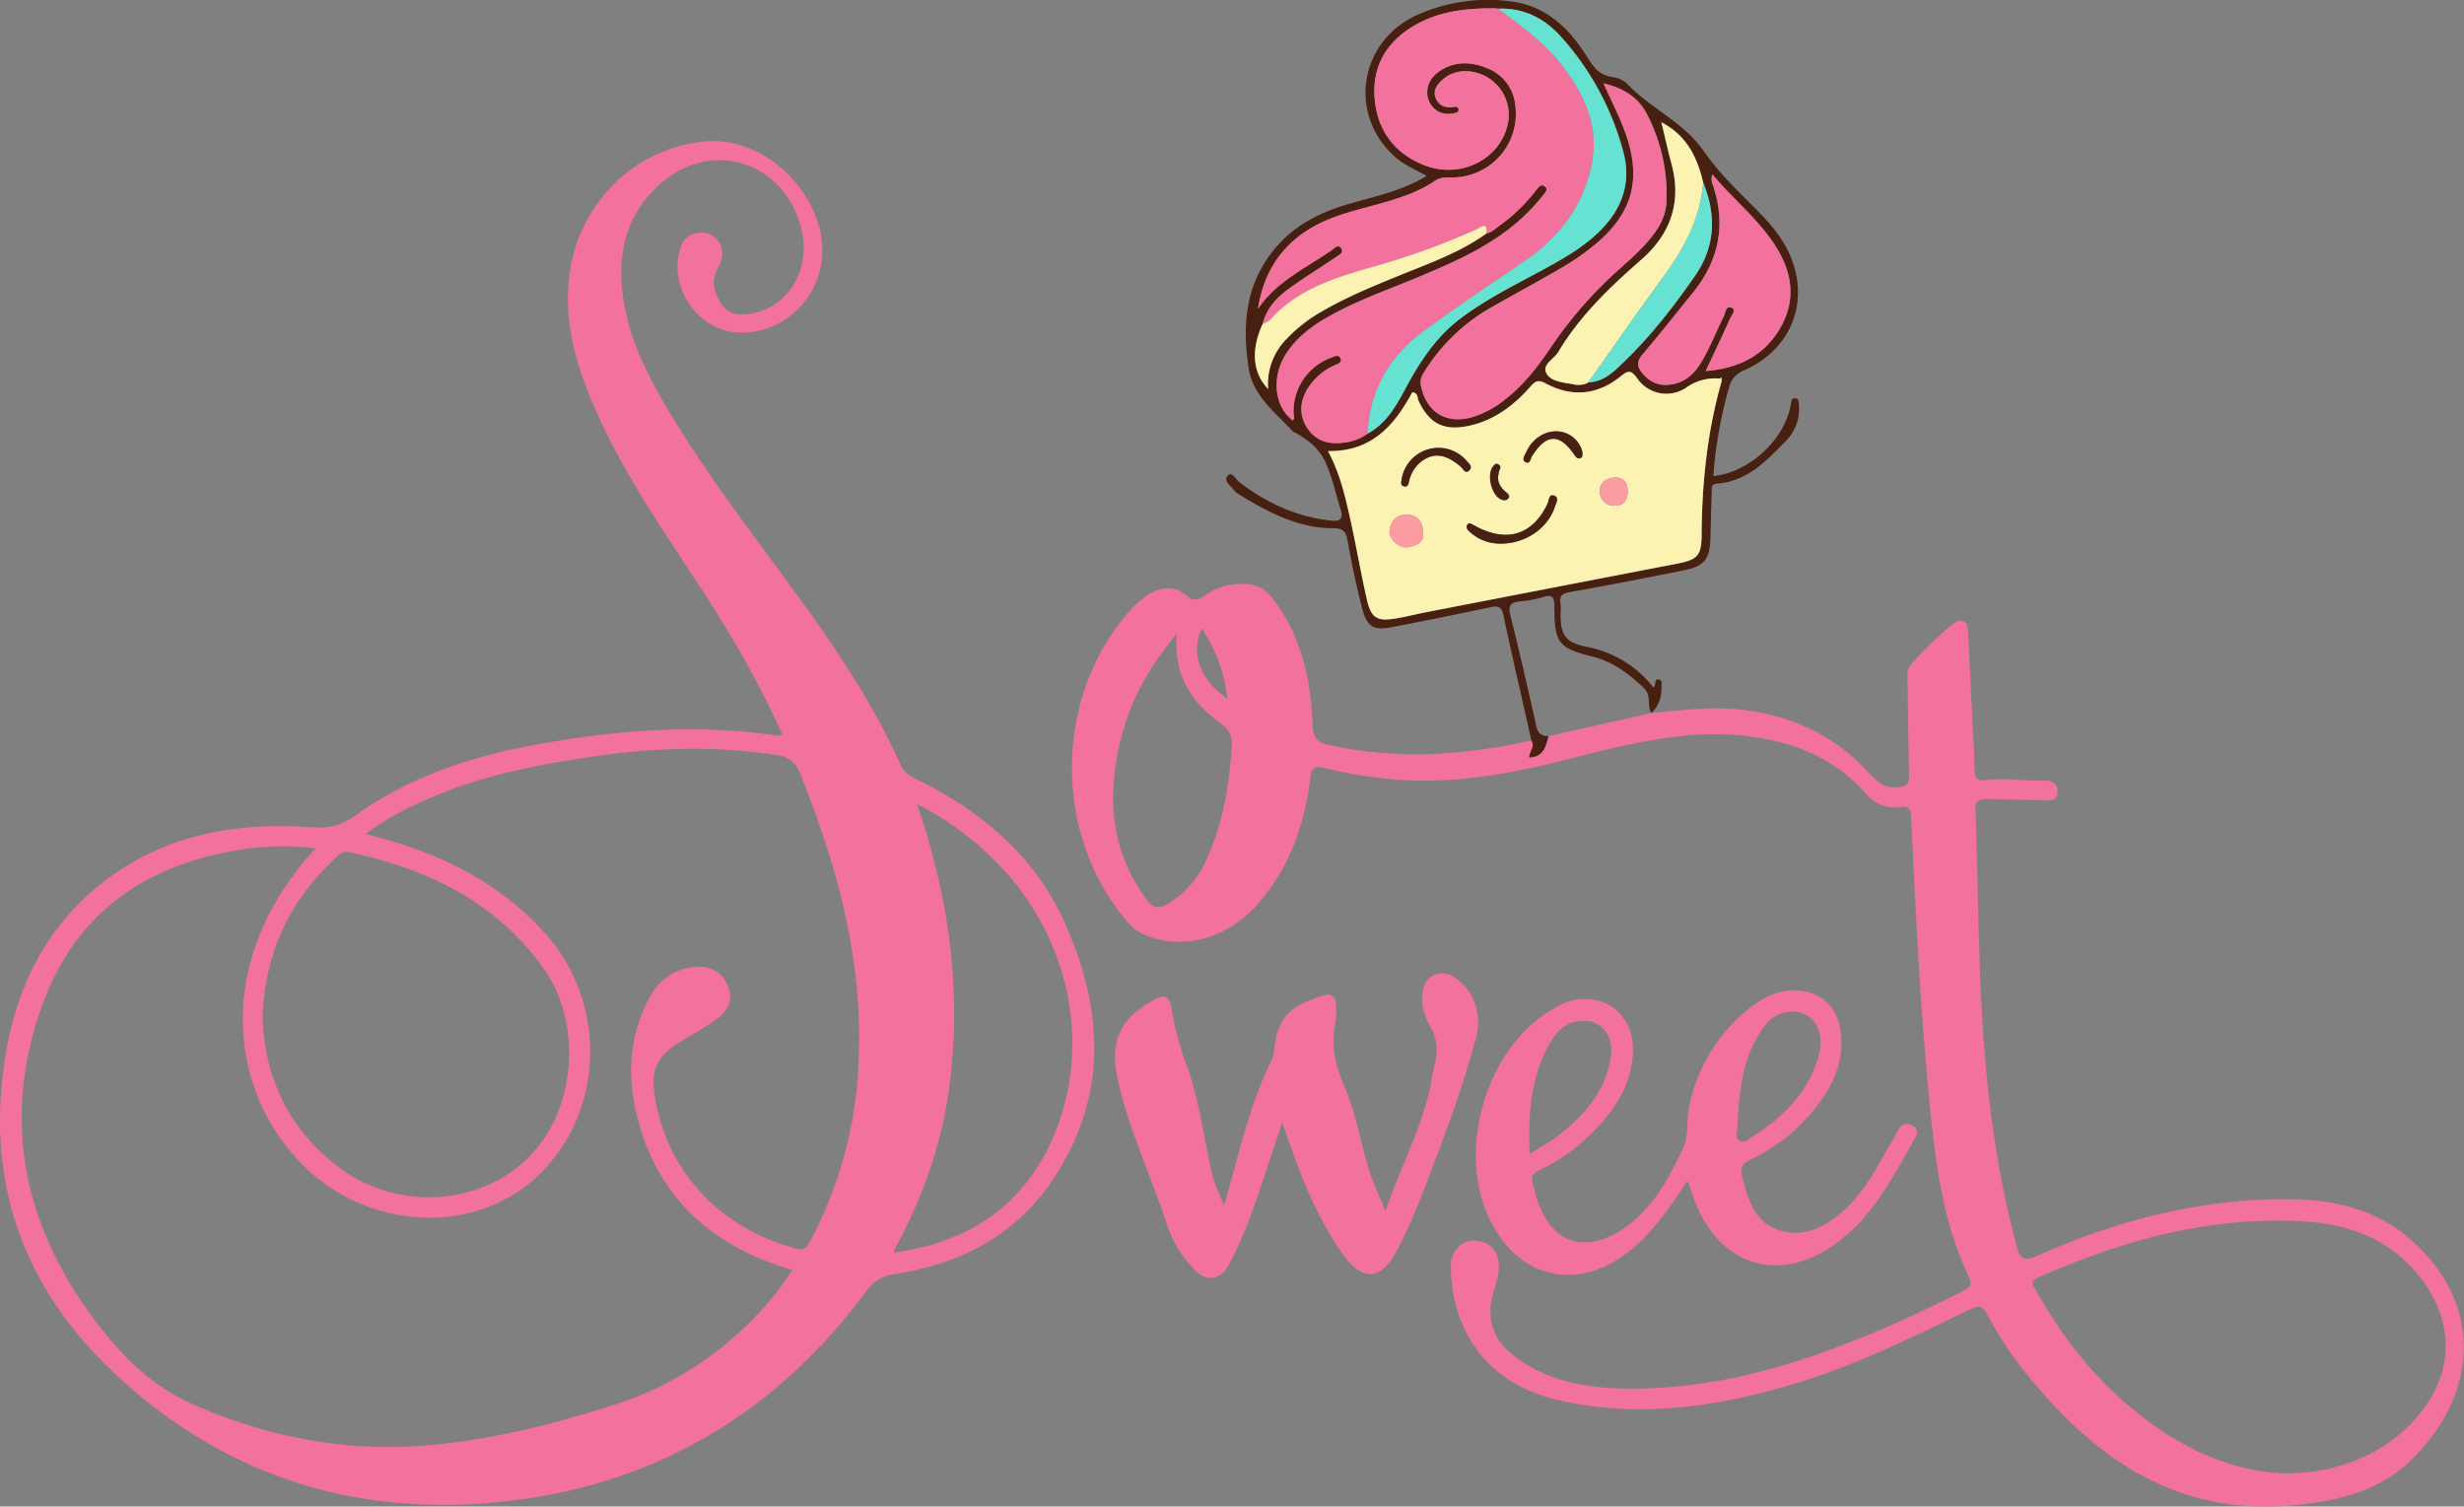 <svg id="Warstwa_1" data-name="Warstwa 1" xmlns="http://www.w3.org/2000/svg" viewBox="0 0 791.4 483.88">
  <rect x="0" y="0" width="791.4" height="483.88" fill="#808080" stroke="none"/>
  <defs>
    <style>
      .cls-1 {
        fill: #f2729d;
      }

      .cls-2 {
        fill: #482012;
      }

      .cls-3 {
        fill: #fcf2b1;
      }

      .cls-4 {
        fill: #66e2d2;
      }

      .cls-5 {
        fill: #fc9ca2;
      }
    </style>
  </defs>
  <g id="RArkJS">
    <g>
      <path class="cls-1" d="M251.33,236.09c-7.48-16.89-16.54-32.37-26.39-47.44-11.88-18.19-24.28-36.08-33.2-56-6.3-14.09-10.86-28.41-8.85-44.33,2.9-22.81,20.76-40.78,43.56-42.89,21.52-2,42.07,21.27,36.84,41.71-3.17,12.39-15.34,21-27.63,19.52C222.6,105.07,214,90.28,219.1,78.22c1.29-3,6-4.47,9.26-2.87s4.74,6.26,2.51,10.17c-1.61,2.83-2.12,5.34-1,8.47,2.13,5.79,5.15,7.75,11.27,6.74,12.1-2,19.38-14.12,16.26-27.07-5.25-21.87-29-29.4-45.64-14.31C200,70,197.84,83.64,200.64,98.51c2.31,12.27,8,23.18,14.3,33.76,14.37,24,31.95,45.71,48,68.52,10,14.24,19.2,29,26.35,44.91,1.12,2.51,3,3.52,5.15,4.57,20.72,10.28,37.82,24.47,47.5,46,12.64,28.07,14,56.05-3.79,82.65-11.94,17.86-29.67,27-50.56,30.27a13,13,0,0,0-9.4,5.61c-28.3,38.15-66,61.19-113.13,67.09-48.76,6.11-92.3-6.95-128.42-40.93C11.21,417-2.12,387.36.27,352c1.93-28.49,11.65-53.69,35.9-70.92,19.07-13.54,41-17,63.83-15.38,5.35.39,9.49-.41,14-3.67,17.59-12.7,37.8-19.24,58.92-23,25.36-4.58,50.86-6.57,76.55-2.79A11.6,11.6,0,0,0,251.33,236.09Zm36.41,166.15c23.9-3.46,41.64-15.41,51-38.11,12.75-31,3.55-67.41-22.5-90.84a97.36,97.36,0,0,0-21.72-15.06c.81,2.44,1.33,4,1.82,5.5,8.89,27.91,12.45,56.32,8.54,85.54-2.5,18.66-8.74,36-17.76,52.36l.06,1ZM101.41,272.49a87.69,87.69,0,0,0-26.09.74c-30,5.18-51.67,21.12-62,50.25C1.28,357.57,6.62,389.69,27,419.21c9.08,13.13,19.72,25.08,34.78,31.73,23.39,10.32,47.83,15.27,73.5,13.42,21.38-1.54,42-6.76,62.26-13.25a107.73,107.73,0,0,0,39.09-22.46,98.6,98.6,0,0,0,17.85-20.78c-1.73-.53-3-.9-4.29-1.33-21.41-7.31-36.93-20.84-44.05-42.73-4.85-14.92-5.11-29.78,2.83-44a17.6,17.6,0,0,1,13.65-9.19c5.23-.71,9.14,1.43,11.05,5.81,1.84,4.2.78,7.88-3.91,11.21-4,2.85-8.43,5.14-12.61,7.79-5,3.2-7.83,7.46-7.17,13.84,2.43,23.57,18.53,44.53,45.84,51.78,2.5.66,3.46-.58,4.45-2.46a134.56,134.56,0,0,0,15.53-58.1c1.42-32.28-6.9-62.57-18.87-92.14-1.58-3.92-3.88-5.29-7.77-5.88-18.86-2.86-37.71-2.43-56.5.21-17.82,2.51-35.52,5.76-52.29,12.68-7.81,3.22-15.42,6.89-22.82,12.45,2.41.69,4.09,1.19,5.77,1.65C143.24,275,161,284.12,175,299.69c19.08,21.21,19.46,53.68.84,74.81-20.13,22.84-57.75,22-80-1.8-19.11-20.44-23.2-50-10.64-76.58A94,94,0,0,1,101.41,272.49ZM84.33,326.92c.79,19.45,8.45,36,24.68,48.11,19.33,14.4,46.73,12.18,62.2-4.81,13.63-15,15.79-41.59,3.53-58.94C159.51,289.72,137.27,279,112,273.68c-2-.42-3.07.8-4.25,1.9C93,289.3,85,306.12,84.33,326.92Z"/>
      <path class="cls-1" d="M530.45,229c10-.92,19.92-2.23,30-.93,15.3,2,28.4,8.06,39,19.31,2.89,3.06,5.6,6.34,10.65,5.38,2.12-.41,3.13-1,3.08-3.38-.25-10.51-.35-21-.5-31.52a17.25,17.25,0,0,1,0-2.69c.25-1.75,14.42-15.54,16.22-15.77,2.93-.38,3.09,1.85,3.2,3.79.51,9.13.93,18.27,1.37,27.41.28,5.69.64,11.38.76,17.08.06,2.38,1,3.19,3.25,2.89,6.15-.79,12.28.3,18.43.12,2.69-.08,5.06.44,4.93,3.69-.14,3.48-3,2.63-5.14,2.61-5.85-.05-11.7-.26-17.55-.36-2.31,0-3.77.4-3.66,3.53.7,19.63.86,39.29,1.75,58.92,1.25,27.29,4.33,54.37,11.41,80.87,1.1,4.1,2.06,5.47,6.8,3.36,25.71-11.51,52.6-18.36,81-18.15,13.91.11,27.22,3.09,38.14,12.39,24,20.5,22.75,49,1.74,70.55-9.92,10.19-22.78,13.59-36.56,15.17-37.93,4.35-65-13.68-87.52-41.56a121.18,121.18,0,0,1-12.95-19.43c-1.45-2.75-2.53-3.19-5.39-1.8C615,429.09,597.17,438,578.07,443.91c-23.89,7.38-48.21,11.31-73.17,6.74-15.25-2.79-28.08-9.58-34.89-24.58a47.45,47.45,0,0,1-4-19.68c0-4.49,3.47-8.08,7.41-7.94,4.93.18,7.82,3.09,8,7.9.13,3.39-1.19,6.47-2,9.65-2,8,.32,14.43,6.8,19.42,10.49,8.1,22.86,10.33,35.58,10.55,27.63.49,53.59-7,78.86-17.46,10.11-4.18,19.93-8.95,29.73-13.8,2.27-1.13,3.19-2,1.93-4.68-7.89-16.66-10.41-34.61-12.27-52.7-3.27-31.64-4.68-63.41-6.25-95.17-.13-2.67-1-3.28-3.52-3a11.56,11.56,0,0,1-10.82-4.09c-10.59-12-24.5-17.32-40.08-18.83-19.2-1.86-37.54,3-55.84,7.63-20.18,5.16-40.49,8.69-61.4,5.86a138.42,138.42,0,0,1-16.34-2.95c-3.53-.91-4.52-.48-5,3.37-1.85,15.16-6.88,29.12-17.28,40.69-9.48,10.55-23.21,14.3-35,9.76A15.62,15.62,0,0,1,362,296c-23.33-27.4-23.64-70.29-.64-98.06a29.3,29.3,0,0,1,7.92-7.26c4-2.24,8.11-2.59,11.71.55,2.34,2,4,1.57,6.2-.06A19.5,19.5,0,0,1,400,187.61a10.8,10.8,0,0,1,8.86,4.75c9.26,12.06,12.11,25.91,12.75,40.47.18,3.93,1.16,5.52,5.21,6.42,20.77,4.64,41.39,3.57,62-.8,1-.21,2.07-.38,3.1-.58,1.24,1.86-.65,3.47-.72,5.42,4.73-.23,5.32-3.67,6.2-6.86L530.46,229ZM733.87,473.21c16.6.07,30.84-5.93,40.5-15.95,14.22-14.75,14.9-32.87,1.74-48.48C766.44,397.3,753.37,393,739,392.24c-29.7-1.52-57.53,6.2-84.43,18.1-2.81,1.25-1.55,2.46-.68,4,9.16,16.45,20.77,30.84,36,42.09C703.69,466.68,719.07,472.81,733.87,473.21ZM378,203.63c-9.13,10.69-14.95,21.55-18,33.72-4.56,18.36-3.4,35.93,8.42,51.75,1.95,2.6,3.83,2.87,6.46,1.33a31.27,31.27,0,0,0,12.75-14.66c5.17-11.34,7.16-23.36,8-35.69.24-3.52-.68-5.65-3.61-7.78C382.85,225.63,376.82,217.07,378,203.63Zm8-1.73c-3.8,7.82-.63,16.34,8.23,22.53A50.65,50.65,0,0,0,386,201.9Z"/>
      <path class="cls-1" d="M393.23,387c4.66-16.18,8-31.9,15.14-46.41,1-2.05.95-4.64,1.41-7,1.79-9,7.82-11.46,15.35-13.9,2.48-.81,4,.66,4,3.34a24.77,24.77,0,0,1-.19,5.39c-1.63,7.25,0,14,2.9,20.55,4.77,10.89,5.64,23,10.56,33.81.8,1.76,1.49,3.58,2.58,6.21,4.82-14.21,11.86-26.79,14.59-41,.34-1.76.54-3.57,1-5.28,1.37-4.65,1.24-9-1.35-13.33a17.14,17.14,0,0,1-2.37-10.38c.52-5.57,5.71-8.14,10.34-5.11,6.15,4,8.87,12,6.92,19.32-4.57,17.22-10.94,33.81-17.35,50.39a179.22,179.22,0,0,1-8.07,18c-5.05,9.72-11.21,10.13-17.51,1.11-7.42-10.64-12.47-22.49-16.71-34.69-.71-2-1.45-4.07-2.66-7.48-2.68,8-4.91,14.78-7.16,21.51-2.86,8.53-6,16.95-10.34,24.84-2.34,4.22-6.91,4.73-10.28,1.26a37.8,37.8,0,0,1-9.21-14.73c-4.95-15.38-12-30.05-15.63-45.88-2.94-12.85.24-20.23,11.27-26.32,3.63-2,5.15-1.39,5.82,2.77a98.34,98.34,0,0,0,4.87,18.2c3.69,10.05,5.1,20.62,7.32,31A46.1,46.1,0,0,0,393.23,387Z"/>
      <path class="cls-1" d="M542,379.21c-4.33,6.69-8.62,12.94-14,18.41-18.62,19-40.66,14.21-50.18-7.42-9.34-21.21-.81-51.39,18.32-64.45,3.4-2.33,7.12-4.46,11.45-4.79,11.19-.86,18.52,8,16.61,20.17-1.49,9.49-6.72,16.85-13.44,23.33a58.62,58.62,0,0,1-16.16,11.26c-2.22,1-3,2.22-2.31,4.47.5,1.72.89,3.48,1.45,5.18,4.45,13.49,14.66,17.39,26.71,9.88,10.13-6.32,15.48-16.58,20.28-26.92,1.68-3.61.93-8.28,1.74-12.38a53.12,53.12,0,0,1,19-31.76c4-3.29,8.63-5.95,14.17-6.08,8.84-.22,14.71,5,15.62,13.88.93,9.11-2.48,16.74-8,23.62a58.69,58.69,0,0,1-20.86,16.76c-2.89,1.35-3.59,2.86-2.77,5.87,1.92,7.09,3.9,14.33,11.77,16.86s14.64-.92,20.55-6.08c5.52-4.82,9.17-11,12.76-17.29q2.58-4.47,5.1-9a3,3,0,0,1,4.21-1.33,2.47,2.47,0,0,1,1.3,3.74c-7.65,13.39-14.6,27.44-28.22,36-16.47,10.39-33.58,5-41.64-12.73C544.17,385.63,543.27,382.65,542,379.21ZM558,361c.41,1.4-1.09,4.26.66,5.33,2,1.27,3.82-1.5,5.8-2.33a10.28,10.28,0,0,0,1.87-1.24c8.93-6.39,15.74-14.31,18.15-25.34,1.09-5-.91-9.73-4.73-11.63s-9.46-.7-12.57,3.19a37.38,37.38,0,0,0-4.19,6.89C559.22,343.62,558.65,352,558,361Zm-66.72,9.6c3.53-2.2,6.47-3.72,9-5.71,8.58-6.66,15.61-14.46,17.14-25.8.65-4.88-1.41-8.87-5.12-10.51s-9.12-.4-11.93,2.86a29,29,0,0,0-3.66,5.62C491.5,347.41,490.8,358.49,491.31,370.64Z"/>
      <path class="cls-2" d="M497.35,236.43c-.88,3.19-1.47,6.63-6.2,6.86.07-1.95,2-3.56.72-5.42-3-13.43-6.15-26.85-9-40.32-.62-2.9-1.95-3-4.32-2.48-10.55,2.21-21.12,4.39-31.71,6.38-5.66,1.07-7.75-.12-9.25-5.77-1.9-7.23-3.42-14.58-4.75-21.94-.54-3-1.42-4.1-4.77-4.09-11.37,0-21-5.32-30.4-11a4.65,4.65,0,0,1-1.32-1.22c-1.07-1.47-3.65-3-1.92-4.76,1.32-1.33,2.51,1.36,3.73,2.28,8.76,6.65,18.41,11.12,29.46,12.26,2.83.29,3.91-.56,3-3.47-1.62-5.13-2.68-10.41-4.95-15.36-2-4.36-5.41-7-9.35-9.28-.26-.14-.66-.11-.84-.31-5.74-6.17-13.05-11.62-14.41-20.43-2-12.93-1.35-25.63,7.1-36.87,6.19-8.23,14.44-12.78,24-15.67,8.71-2.63,17.78-4.29,26.06-9.32-3.4-1.95-6.82-3.3-9.64-5.68-15.75-13.32-12.41-37.38,6.55-46A55.75,55.75,0,0,1,485,.42c11.55,1.32,19.13,8.73,24.91,18.12,2,3.22,4,5.68,8,6.2A8.56,8.56,0,0,1,522.71,27c7.53,7.91,18.1,12.26,24.52,21.55,5.12,7.41,11.8,13.56,18.1,20,5.2,5.31,9.57,11.21,11.34,18.57,3.21,13.39-3.23,26-16.48,31.82a7.81,7.81,0,0,0-4.9,5.72,139.45,139.45,0,0,0-5,28.25c11.75-1.22,23.1-11.89,24.93-23.21.16-1,.15-1.82,1.32-1.8s1.15,1.17,1.22,2a14.46,14.46,0,0,1-4,11.54c-6.24,6.44-12.47,13.15-22.28,13.89-1.89.14-1.67,1.28-1.7,2.46-.14,4.95-.29,9.9-.41,14.84-.15,6.9-1.84,9.19-8.52,10.54-12.18,2.46-24.39,4.82-36.63,7-2.46.44-3.43,1.22-3,3.7a18.37,18.37,0,0,1,0,3.15c0,7,1.52,9.3,8.28,10.7a35.56,35.56,0,0,1,21.49,13c1.21-.51,0-2.77,1.79-2.47,1.21.21.85,1.41.86,2.23.06,3.27-.76,6.22-3.26,8.52V229c-1.55-2.46.25-5.58-2.54-8.19-4.82-4.5-9.74-8.24-16.24-9.89-11.11-2.81-12.29-4.39-12.36-15.71,0-2.89-.21-4.63-3.86-3.37a37.32,37.32,0,0,1-7.49,1.35c-2.76.36-3.54,1.45-2.81,4.34,2.76,11,5.3,22.11,7.8,33.2C493.56,233.43,493.42,236.44,497.35,236.43Zm12.84-113.69-.07.06c4.78-.11,8-3.18,11.09-6.17,8.82-8.44,16.26-18.06,23.21-28,6.54-9.39,6.89-19.47,2.64-29.89-1.89-8-5-15.06-13.46-19.48,1.21,5,2.12,9.16,3.24,13.3,3.39,12.48-.3,22.71-9.85,31-10.07,8.79-19.67,18-26.56,29.61-1.37,2.29-5.49,4-3.59,7,1.48,2.34,5.18,2.69,8.15,3.19a7.69,7.69,0,0,0,4.43-.14ZM481.36,2.88l-.71-.18c-10-.16-19.84.95-28.37,6.76-8.11,5.51-11.81,13.4-10.66,23.21,1.12,9.58,6.35,16.41,15.18,20.14,12.5,5.28,26.29-2.13,27.76-14.67a14.1,14.1,0,0,0-7.17-13.5c-4.81-2.62-10.33-2.33-13.91.83-1.73,1.52-3.32,3.28-2.43,5.81s2.77,3.38,5.35,3.14c.77-.07,1.86-.52,2.12.84-.14.27-.21.68-.4.76-3.63,1.39-7.17.19-8.89-3s-.69-7.45,2.75-9.89c4.83-3.42,10.1-3.47,15.39-1.32A14.2,14.2,0,0,1,486.71,34,20.43,20.43,0,0,1,466.41,57c-1.93,0-3.81-.11-5.59,1.12-5.13,3.51-11,5.39-16.89,7.1-7.18,2.07-14.57,3.58-21.23,7.13-10.77,5.73-16.82,14.82-18.68,26.9,5.94-8.84,15.43-13.12,23.73-18.89.9-.62,2-2.06,3-.63s-.58,2.12-1.51,2.75c-5,3.36-10.07,6.52-14.93,10-4.05,2.91-7.51,6.43-8.75,11.54-3.83,8.33-3.31,15.65,1.74,20.94a20.57,20.57,0,0,1,5.89-16.06,48,48,0,0,1,11.29-8.82c8-4.7,16.62-8.19,25.21-11.69,9.53-3.89,19.3-7.3,27.76-13.43,1.56-.24,2.62-1.36,3.82-2.22A56,56,0,0,0,493.51,60.9c.67-.88,1.47-1.82,2.56-1.09,1.24.83.36,1.88-.28,2.68-1.22,1.51-2.49,3-3.82,4.41-10.32,11-23.8,16.86-37.39,22.47-9.68,4-19.58,7.47-28.67,12.75-5,2.88-9.46,6.37-12.68,11.22-5,7.5-4,17.25,2,21.68.75-.77.23-1.67.22-2.49a18.41,18.41,0,0,1,12.11-17.68c1-.34,2.25-1.08,2.87,0,.9,1.58-.77,1.94-1.76,2.43a19.63,19.63,0,0,0-8.94,7.91c-2.42,4.31-2.44,8.63.42,12.69,2.68,3.81,6.72,4.88,11.12,4.3a15.62,15.62,0,0,0,7.92-2.89c6.74-3.64,9.87-10.24,13.35-16.51,4.33-7.8,9.32-15,16.54-20.47,7.81-5.91,16.52-10.28,25.09-14.91,7.25-3.92,14.54-7.81,20.35-13.86,6.62-6.9,9.36-15.11,7-24.37a89.81,89.81,0,0,0-20-37.25c-5.2-5.88-12-9.48-20.22-9.13Zm70.92,118.75a15.91,15.91,0,0,0-10.48,2.77,11.34,11.34,0,0,1-16-2.94c-2.07-2.87-3.11-2.26-5.36-.46-7.41,5.94-15.54,6.68-23.92,2.21-2.1-1.12-3.13-1.07-4.77.8-5.43,6.19-11.8,11.09-20.12,12.83-7.89,1.65-12.52-.75-16-8.07-.44-.93-.13-2.56-2-2.74-5.7,10.54-13,19.12-27.08,18.88,3.6,6.72,5.24,13.4,6.76,20.08,2.11,9.19,3.65,18.51,5.75,27.7,1.35,5.92,3.34,7,9.42,5.95,3.25-.56,6.44-1.41,9.67-2q40.16-7.78,80.33-15.54c6.87-1.32,8-2.59,8.06-9.46.13-16.71,1.86-33.21,6.48-49.33,0-.36-.09-.72-.13-1.08ZM515,26.76c2.49,5.49,4.74,9.88,6.53,14.46,6.28,16.14,3,27.83-10.65,38.45a79,79,0,0,1-8.9,6.08c-7.37,4.29-14.87,8.36-22.29,12.56a60.43,60.43,0,0,0-22,20.73c-.86,1.39-1.69,2.65-1.33,4.54,1.66,8.7,8,12.77,16.52,10.37a30.92,30.92,0,0,0,10.62-5.68c6.12-4.77,10.75-10.87,15-17.23a134.18,134.18,0,0,1,21.28-24.29c2.65-2.43,5.39-4.78,7.85-7.39,4-4.19,7.48-8.83,7.65-14.85a55.89,55.89,0,0,0-6.44-28.13C526.13,31.33,521.56,28.33,515,26.76ZM550,56a4.67,4.67,0,0,0,.18,3.47c4.27,12.71,1.95,24.18-6.45,34.53-5.38,6.63-10.66,13.35-16.19,19.85-1.86,2.18-1.78,3.87-.14,5.88,2.12,2.58,4.71,4.08,8.17,3.87,4.58-.28,7.84-2.64,10.26-6.35,3.19-4.92,5.19-10.44,7.81-15.64.56-1.11.64-3.69,2.61-2.76,1.48.69-.12,2.42-.6,3.5-2.44,5.5-5.05,10.91-7.82,16.82C558.74,118.32,567,114,572,105c5-8.84,3.57-17.68-1.73-25.94C564.78,70.39,556.67,64,550,56Z"/>
      <path class="cls-3" d="M553,122.27c-4.62,16.12-6.35,32.62-6.48,49.33,0,6.87-1.19,8.14-8.06,9.46q-40.17,7.73-80.33,15.54c-3.23.63-6.42,1.48-9.67,2-6.08,1.05-8.07,0-9.42-5.95-2.1-9.19-3.64-18.51-5.75-27.7-1.52-6.68-3.16-13.36-6.76-20.08,14.09.24,21.38-8.34,27.08-18.88,1.91.18,1.6,1.81,2,2.74,3.45,7.32,8.08,9.72,16,8.07,8.32-1.74,14.69-6.64,20.12-12.83,1.64-1.87,2.67-1.92,4.77-.8,8.38,4.47,16.51,3.73,23.92-2.21,2.25-1.8,3.29-2.41,5.36.46a11.34,11.34,0,0,0,16,2.94,15.91,15.91,0,0,1,10.48-2.77ZM482.37,174.6c7.68-.08,14.84-5,17-11.78.39-1.2,1.52-2.94-.11-3.59-1.85-.74-1.73,1.51-2.22,2.54-4.57,9.73-12.47,12.49-22.23,7.7-.54-.27-1.05-.6-1.59-.85s-1.29-1-1.92-.09c-.52.75-.12,1.45.43,2A14.52,14.52,0,0,0,482.37,174.6Zm-25.3-3.47c-.08-4-2.24-5.79-5.39-5.82s-5.13,2.14-5.38,5.4c-.19,2.36,3.24,5.53,5.81,5.06S457.5,174.34,457.07,171.13ZM462,143.84A12,12,0,0,0,450.19,154c-.11.88-.48,1.87.72,2.2s1.43-.58,1.66-1.5a10.92,10.92,0,0,1,3.84-6.38c4-3.09,7.94-2.57,12.81,1.61.77.66,1.41,2.52,2.77,1.09,1.12-1.17-.19-2.18-.91-3A11.93,11.93,0,0,0,462,143.84Zm46.17,1.09a8.64,8.64,0,0,0-3-4.56c-5-3.85-12.25-1.45-15.06,5-.44,1-1.53,2.38,0,3.08,1.35.62,1.43-1.14,1.91-1.91,4.64-7.4,8.89-7.5,13.8-.27.46.67,1,1.16,1.82.82C508.28,146.88,508.36,146.25,508.19,144.93Zm14.64,12.47c-.14-2.58-1.58-4.29-4.51-4-2.67.23-4.61,1.94-4.47,4.65a4.47,4.47,0,0,0,4.8,4.35C521.66,162.38,522.82,160.49,522.83,157.4Zm-41.49-5.35c0-1.06,1.5-2.28-.35-3-.64-.27-1,.28-1.42.75-2.14,2.62-.57,9.24,2.53,10.63.88.4,1.79.49,2.39-.37s0-1.37-.64-1.85C481.87,156.58,480.66,154.68,481.34,152.05Z"/>
      <path class="cls-1" d="M405.57,104c1.24-5.11,4.7-8.63,8.75-11.54,4.86-3.49,10-6.65,14.93-10,.93-.63,2.47-1.41,1.51-2.75s-2.11,0-3,.63c-8.3,5.77-17.79,10-23.73,18.89,1.86-12.08,7.91-21.17,18.68-26.9,6.66-3.55,14.05-5.06,21.23-7.13,5.92-1.71,11.76-3.59,16.89-7.1,1.78-1.23,3.66-1.08,5.59-1.12A20.43,20.43,0,0,0,486.71,34a14.2,14.2,0,0,0-9.34-12.2c-5.29-2.15-10.56-2.1-15.39,1.32-3.44,2.44-4.5,6.66-2.75,9.89s5.26,4.37,8.89,3c.19-.08.26-.49.4-.76-.26-1.36-1.35-.91-2.12-.84-2.58.24-4.5-.73-5.35-3.14s.7-4.29,2.43-5.81c3.58-3.16,9.1-3.45,13.91-.83a14.1,14.1,0,0,1,7.17,13.5c-1.47,12.54-15.26,20-27.76,14.67-8.83-3.73-14.06-10.56-15.18-20.14-1.15-9.81,2.55-17.7,10.66-23.21,8.53-5.81,18.34-6.92,28.37-6.76l.71.18-.11-.07c7.12,5.44,14.47,10.59,20.09,17.75,7.57,9.65,12.52,20.07,9.79,32.76-2.82,13.14-10.47,23-21.36,30.46S468,98.52,457.33,106.32c-11.23,8.24-17.39,19.08-18.12,33a15.62,15.62,0,0,1-7.92,2.89c-4.4.58-8.44-.49-11.12-4.3-2.86-4.06-2.84-8.38-.42-12.69a19.63,19.63,0,0,1,8.94-7.91c1-.49,2.66-.85,1.76-2.43-.62-1.1-1.91-.36-2.87,0a18.41,18.41,0,0,0-12.11,17.68c0,.82.53,1.72-.22,2.49-6.06-4.43-7-14.18-2-21.68,3.22-4.85,7.71-8.34,12.68-11.22,9.09-5.28,19-8.76,28.67-12.75C468.17,83.76,481.65,77.94,492,66.9c1.33-1.42,2.6-2.9,3.82-4.41.64-.8,1.52-1.85.28-2.68-1.09-.73-1.89.21-2.56,1.09a56,56,0,0,1-12.23,11.82c-1.2.86-2.26,2-3.82,2.22.38-3.9-1.76-2-3.18-1.31a238.33,238.33,0,0,1-34.2,12.31c-11.86,3.43-23.59,7.13-32.18,16.85A7.45,7.45,0,0,1,405.57,104Z"/>
      <path class="cls-1" d="M515,26.76c6.56,1.57,11.13,4.57,13.81,9.62a55.89,55.89,0,0,1,6.44,28.13c-.17,6-3.69,10.66-7.65,14.85-2.46,2.61-5.2,5-7.85,7.39A134.18,134.18,0,0,0,498.47,111c-4.25,6.36-8.88,12.46-15,17.23A30.92,30.92,0,0,1,472.85,134c-8.51,2.4-14.86-1.67-16.52-10.37-.36-1.89.47-3.15,1.33-4.54a60.43,60.43,0,0,1,22-20.73c7.42-4.2,14.92-8.27,22.29-12.56a79,79,0,0,0,8.9-6.08c13.67-10.62,16.93-22.31,10.65-38.45C519.74,36.64,517.49,32.25,515,26.76Z"/>
      <path class="cls-1" d="M550,56c6.63,8,14.74,14.36,20.27,23,5.3,8.26,6.68,17.1,1.73,25.94-5.07,9.06-13.3,13.37-24.17,14.25,2.77-5.91,5.38-11.32,7.82-16.82.48-1.08,2.08-2.81.6-3.5-2-.93-2,1.65-2.61,2.76-2.62,5.2-4.62,10.72-7.81,15.64-2.42,3.71-5.68,6.07-10.26,6.35-3.46.21-6.05-1.29-8.17-3.87-1.64-2-1.72-3.7.14-5.88,5.53-6.5,10.81-13.22,16.19-19.85,8.4-10.35,10.72-21.82,6.45-34.53A4.67,4.67,0,0,1,550,56Z"/>
      <path class="cls-4" d="M439.21,139.31c.73-13.91,6.89-24.75,18.12-33,10.62-7.8,21.56-15.12,32.44-22.54s18.54-17.32,21.36-30.46c2.73-12.69-2.22-23.11-9.79-32.76-5.62-7.16-13-12.31-20.09-17.75,8.27-.35,15,3.25,20.22,9.13a89.81,89.81,0,0,1,20,37.25c2.4,9.26-.34,17.47-7,24.37-5.81,6-13.1,9.94-20.35,13.86-8.57,4.63-17.28,9-25.09,14.91-7.22,5.46-12.21,12.67-16.54,20.47C449.08,129.07,446,135.67,439.21,139.31Z"/>
      <path class="cls-3" d="M509.42,123.22a7.69,7.69,0,0,1-4.43.14c-3-.5-6.67-.85-8.15-3.19-1.9-3,2.22-4.73,3.59-7,6.89-11.59,16.49-20.82,26.56-29.61,9.55-8.31,13.24-18.54,9.85-31-1.12-4.14-2-8.33-3.24-13.3,8.41,4.42,11.57,11.51,13.46,19.48-1,11.08-5.76,20.53-12.25,29.38-8.4,11.46-16.48,23.14-24.69,34.72l.07-.06Z"/>
      <path class="cls-3" d="M405.57,104a7.45,7.45,0,0,0,2.33-1.21c8.59-9.72,20.32-13.42,32.18-16.85a238.33,238.33,0,0,0,34.2-12.31c1.42-.66,3.56-2.59,3.18,1.31-8.46,6.13-18.23,9.54-27.76,13.43-8.59,3.5-17.18,7-25.21,11.69a48,48,0,0,0-11.29,8.82,20.57,20.57,0,0,0-5.89,16.06C402.26,119.65,401.74,112.33,405.57,104Z"/>
      <path class="cls-4" d="M510.12,122.8c8.21-11.58,16.29-23.26,24.69-34.72,6.49-8.85,11.23-18.3,12.25-29.38,4.25,10.42,3.9,20.5-2.64,29.89-6.95,10-14.39,19.6-23.21,28C518.09,119.62,514.9,122.69,510.12,122.8Z"/>
      <path class="cls-4" d="M481.36,2.88l-.71-.18Z"/>
      <path class="cls-4" d="M509.42,123.22l.77-.48Z"/>
      <path class="cls-3" d="M552.28,121.63l.61-.44c0,.36.09.72.13,1.08C552.78,122.05,552.53,121.84,552.28,121.63Z"/>
      <path class="cls-2" d="M482.37,174.6a14.52,14.52,0,0,1-10.63-4.08c-.55-.54-.95-1.24-.43-2,.63-.9,1.3-.18,1.92.09s1,.58,1.59.85c9.76,4.79,17.66,2,22.23-7.7.49-1,.37-3.28,2.22-2.54,1.63.65.5,2.39.11,3.59C497.21,169.59,490.05,174.52,482.37,174.6Z"/>
      <path class="cls-5" d="M457.07,171.13c.43,3.21-2.31,4.15-5,4.64s-6-2.7-5.81-5.06c.25-3.26,2.12-5.42,5.38-5.4S457,167.1,457.07,171.13Z"/>
      <path class="cls-2" d="M462,143.84a11.93,11.93,0,0,1,9.06,4.17c.72.86,2,1.87.91,3-1.36,1.43-2-.43-2.77-1.09-4.87-4.18-8.76-4.7-12.81-1.61a10.92,10.92,0,0,0-3.84,6.38c-.23.92-.47,1.83-1.66,1.5s-.83-1.32-.72-2.2A12,12,0,0,1,462,143.84Z"/>
      <path class="cls-2" d="M508.19,144.93c.17,1.32.09,1.95-.54,2.2-.83.34-1.36-.15-1.82-.82-4.91-7.23-9.16-7.13-13.8.27-.48.77-.56,2.53-1.91,1.91-1.54-.7-.45-2.07,0-3.08,2.81-6.49,10.08-8.89,15.06-5A8.64,8.64,0,0,1,508.19,144.93Z"/>
      <path class="cls-5" d="M522.83,157.4c0,3.09-1.17,5-4.18,5a4.47,4.47,0,0,1-4.8-4.35c-.14-2.71,1.8-4.42,4.47-4.65C521.25,153.11,522.69,154.82,522.83,157.4Z"/>
      <path class="cls-2" d="M481.34,152.05c-.68,2.63.53,4.53,2.51,6.12.61.48,1.17,1.1.64,1.85s-1.51.77-2.39.37c-3.1-1.39-4.67-8-2.53-10.63.38-.47.78-1,1.42-.75C482.84,149.77,481.29,151,481.34,152.05Z"/>
    </g>
  </g>
</svg>
